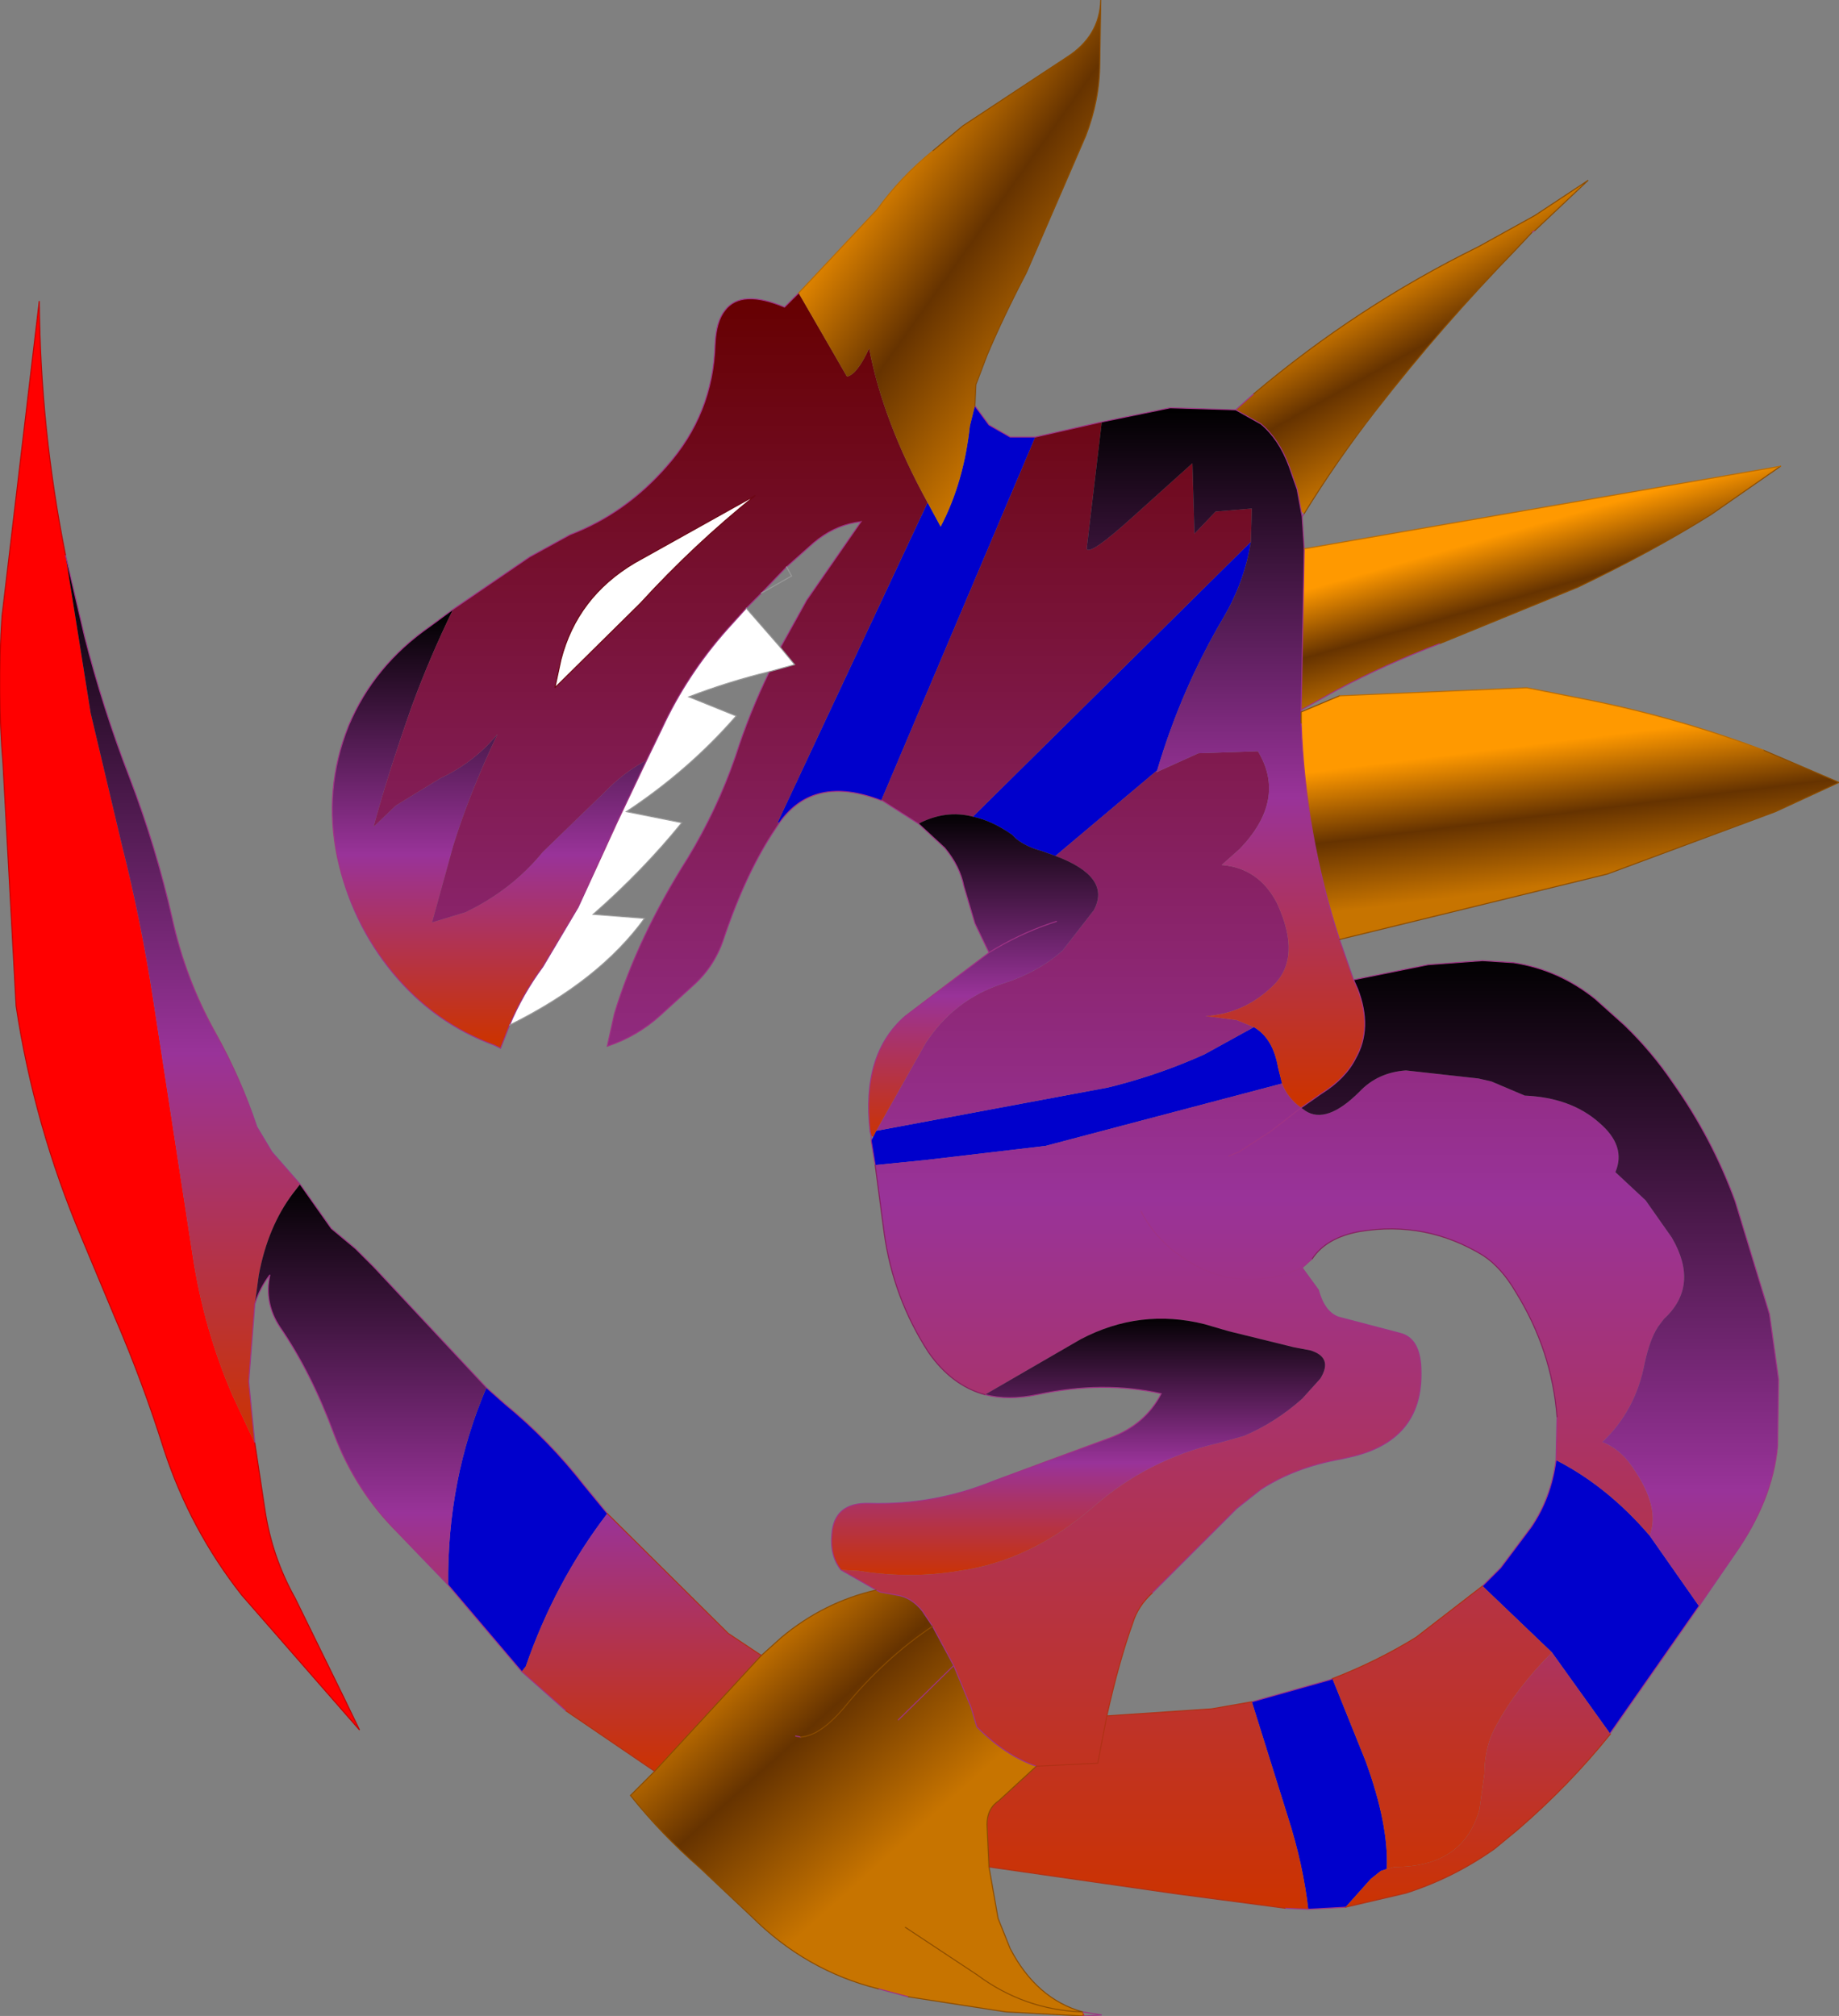 <svg xmlns="http://www.w3.org/2000/svg" viewBox="0 0 91.3 100.1" width="91.3" height="100.1"><rect x="0" y="0" width="91.3" height="100.1" fill="#808080" stroke="none"/><defs><linearGradient gradientUnits="userSpaceOnUse" x1="-819.2" x2="819.2" gradientTransform="matrix(0 .027 .007 0 9.05 49.6)" id="a"><stop offset="0"/><stop offset=".561" stop-color="#939"/><stop offset="1" stop-color="#c30"/></linearGradient><linearGradient gradientUnits="userSpaceOnUse" x1="-819.2" x2="819.2" gradientTransform="matrix(0 .018 .015 0 25.2 73.35)" id="b"><stop offset="0"/><stop offset=".561" stop-color="#939"/><stop offset="1" stop-color="#c30"/></linearGradient><linearGradient gradientUnits="userSpaceOnUse" x1="-819.2" x2="819.2" gradientTransform="matrix(0 .013 .01 0 24.3 41.15)" id="c"><stop offset="0"/><stop offset=".561" stop-color="#939"/><stop offset="1" stop-color="#c30"/></linearGradient><linearGradient gradientUnits="userSpaceOnUse" x1="-819.2" x2="819.2" gradientTransform="matrix(0 .049 .04 0 51.1 54.65)" id="d"><stop offset="0" stop-color="#600"/><stop offset=".561" stop-color="#939"/><stop offset="1" stop-color="#c30"/></linearGradient><linearGradient gradientUnits="userSpaceOnUse" x1="-819.2" x2="819.2" gradientTransform="matrix(0 .01 .007 0 48.85 48.45)" id="e"><stop offset="0"/><stop offset=".561" stop-color="#939"/><stop offset="1" stop-color="#c30"/></linearGradient><linearGradient gradientUnits="userSpaceOnUse" x1="-819.2" x2="819.2" gradientTransform="matrix(0 .008 .015 0 53.55 71.85)" id="f"><stop offset="0"/><stop offset=".561" stop-color="#939"/><stop offset="1" stop-color="#c30"/></linearGradient><linearGradient gradientUnits="userSpaceOnUse" x1="-819.2" x2="819.2" gradientTransform="matrix(.011 .013 .01 -.009 39.45 86.1)" id="g"><stop offset=".239" stop-color="#f90"/><stop offset=".51" stop-color="#630"/><stop offset=".773" stop-color="#C77400"/></linearGradient><linearGradient gradientUnits="userSpaceOnUse" x1="-819.2" x2="819.2" gradientTransform="matrix(.013 .009 .005 -.007 47.2 13.05)" id="h"><stop offset=".239" stop-color="#f90"/><stop offset=".51" stop-color="#630"/><stop offset=".773" stop-color="#C77400"/></linearGradient><linearGradient gradientUnits="userSpaceOnUse" x1="-819.2" x2="819.2" gradientTransform="matrix(0 .021 .008 0 60.85 37.5)" id="i"><stop offset="0"/><stop offset=".561" stop-color="#939"/><stop offset="1" stop-color="#c30"/></linearGradient><linearGradient gradientUnits="userSpaceOnUse" x1="-819.2" x2="819.2" gradientTransform="matrix(.001 .008 .016 -.002 77.95 40.2)" id="j"><stop offset=".239" stop-color="#f90"/><stop offset=".51" stop-color="#630"/><stop offset=".773" stop-color="#C77400"/></linearGradient><linearGradient gradientUnits="userSpaceOnUse" x1="-819.2" x2="819.2" gradientTransform="matrix(.002 .007 .014 -.004 76.5 29.2)" id="k"><stop offset=".239" stop-color="#f90"/><stop offset=".51" stop-color="#630"/><stop offset=".773" stop-color="#C77400"/></linearGradient><linearGradient gradientUnits="userSpaceOnUse" x1="-819.2" x2="819.2" gradientTransform="matrix(.005 .009 .009 -.005 70.1 17.25)" id="l"><stop offset=".239" stop-color="#f90"/><stop offset=".51" stop-color="#630"/><stop offset=".773" stop-color="#C77400"/></linearGradient><linearGradient gradientUnits="userSpaceOnUse" x1="-819.2" x2="819.2" gradientTransform="matrix(0 .029 .015 0 76.45 71.15)" id="m"><stop offset="0"/><stop offset=".561" stop-color="#939"/><stop offset="1" stop-color="#c30"/></linearGradient><linearGradient gradientUnits="userSpaceOnUse" x1="-819.2" x2="819.2" gradientTransform="matrix(0 .013 .014 0 42.55 89.5)" id="n"><stop offset="0"/><stop offset=".561" stop-color="#939"/><stop offset="1" stop-color="#c30"/></linearGradient></defs><path fill="#f00" d="M3.25 27.55Q2 21.3 1.95 14.95L.1 30.6q-.25 3.7.05 7.35l.65 12q.9 5.95 3.25 11.5L5.7 65.4q1.4 3.25 2.45 6.6 1.3 3.95 3.85 7.2l5.85 6.7-.75-1.55-2.45-5q-1.15-2.05-1.5-4.4l-.5-3.3-1.1-2.35q-1.45-3.35-2-7.05L7.6 49.6q-.6-3.9-1.55-7.65L4.5 35.4l-1.25-7.85"/><path fill="#00c" d="M22.25 78.7L25.9 83l.2-.25q1.45-4.2 4.05-7.6L29 73.75q-1.75-2.25-3.95-4.05l-.9-.8q-1.95 4.55-1.9 9.8m42.7 16.1l1.85-.1 1.25-1.4.5-.4.3-.1q.1-2.2-1.05-5.35l-1.65-4.1-.1.05-3.9 1.1 1.8 5.75q.75 2.35 1 4.55m15-8.7v-.05l4.4-6.3-2.45-3.5q-2.1-2.45-4.65-3.75Q77 74.4 76 75.85l-1.5 2-.9.9 3.45 3.3 2.9 4.05M51.4 21.7h-1.25l-1.05-.6-.7-.95-.25 1q-.3 2.8-1.45 5l-.65-1.2-7.45 15.9h.1q1.7-2.4 5.05-1.1L51.4 21.7m-8.15 34.95l.2 1.2 2.5-.25 5.95-.7 11.75-3.1-.2-.8q-.25-1.45-1.2-2l-2.45 1.35q-2.1.95-4.4 1.55l-.4.1-11.5 2.15-.15.3-.1.2m14.2-18.4q1.2-4.05 3.3-7.6 1.05-1.8 1.35-3.75L48.3 40.55q.95.2 1.95.9l.2.2q.5.4 1.25.6l.7.25 5.05-4.25"/><path fill="#fff" d="M25.3 50.9q4.45-2.2 6.7-5.3l-2.55-.2q2.5-2.2 4.4-4.55l-2.75-.55q3.1-2.05 5.45-4.75l-2.35-.95q1.95-.75 4-1.25l1.25-.35-.7-.85-1.7-1.95-.95 1.05q-2 2.25-3.25 4.95l-.75 1.55-1.45 3.05-1.95 4.25L26.95 48q-1 1.35-1.65 2.9m2.55-18.15l-.3 1.4 4.25-4.2q2.65-2.9 5.7-5.35l-6 3.35q-2.85 1.7-3.65 4.8"/><path fill="url(#a)" d="M3.25 27.55L4.5 35.4l1.55 6.55Q7 45.7 7.6 49.6l1.95 12.65q.55 3.7 2 7.05l1.1 2.35-.3-3.05.3-3.85.2-1.45q.45-2.4 1.7-4.05l.35-.45-1.4-1.6-.75-1.25q-.8-2.4-2.05-4.65-1.5-2.7-2.15-5.7-.8-3.55-2.1-6.95-1.35-3.5-2.25-7.05l-.95-4.05"/><path fill="url(#b)" d="M12.65 64.75q.25-.8.75-1.45-.3 1.4.5 2.6 1.55 2.25 2.7 5.35 1.05 2.75 3.15 4.85l2.5 2.6q-.05-5.25 1.9-9.8l-5.6-6-.9-.9-1.2-1-1.55-2.2-.35.45q-1.25 1.65-1.7 4.05l-.2 1.45M25.9 83l2.2 1.95 4.4 3 5.3-5.75-1.65-1.1-6-5.95q-2.6 3.4-4.05 7.6l-.2.25"/><path fill="url(#c)" d="M22.5 30.25l-1.15.85q-2.8 1.95-4.05 4.95-1.25 3.15-.55 6.5.7 3.25 2.75 5.75t5.05 3.6l.3.15.45-1.15q.65-1.55 1.65-2.9l1.75-2.95 1.95-4.25 1.45-3.05q-1.15.6-2.15 1.65l-3 2.9q-1.55 1.9-3.85 3l-1.65.5L22.5 42q.8-2.6 2.2-5.55-1.15 1.4-2.85 2.2L19.65 40l-1.1 1.05q.65-2.45 1.9-6 .9-2.45 2.05-4.8"/><path fill="url(#d)" d="M22.5 30.25q-1.15 2.35-2.05 4.8-1.25 3.55-1.9 6l1.1-1.05 2.2-1.35q1.7-.8 2.85-2.2-1.4 2.95-2.2 5.55l-1.05 3.8 1.65-.5q2.3-1.1 3.85-3l3-2.9q1-1.05 2.15-1.65l.75-1.55q1.25-2.7 3.25-4.95l.95-1.05.75-.75 1.25-1.3 1.35-1.2q.95-.8 2.05-1l.3-.05-2.7 3.9-1.3 2.35.7.85-1.25.35q-1 2.05-1.7 4.25-.9 2.6-2.35 5-2.5 3.95-3.65 7.75l-.35 1.6q1.5-.5 2.65-1.55l1.65-1.5q1.05-.95 1.5-2.35 1.1-3.25 2.55-5.4l.2-.3h-.1l7.45-15.9q-2.2-4-2.9-7.65-.6 1.3-1.1 1.4l-2.4-4.15-.7.7q-2.15-.9-2.95.15-.45.55-.5 1.7-.1 3.45-2.4 6.05-2.05 2.35-4.8 3.4l-2 1.1-3.8 2.6M49.1 92.7l9.4 1.35 5.3.7 1.15.05q-.25-2.2-1-4.55l-1.8-5.75-2 .35-5.2.35-.45 2.35-3.05.15 3.05-.15.45-2.35q.6-2.7 1.3-4.65.25-.8.95-1.45l4.2-4.2 1.2-.95q1.7-1.1 3.95-1.5l.45-.1q3.6-.8 3.55-4.2 0-1.7-1.05-1.95l-3.05-.8q-.7-.25-1-1.35l-.8-1.1.5-.45q.7-1.05 2.35-1.35 3.3-.55 6.15 1.2.9.6 1.6 1.8 1.8 2.9 2.05 6.2l-.05 2.15q2.55 1.3 4.65 3.75.55-1.4-.85-3.4-.6-.9-1.5-1.25 1.65-1.55 2.1-3.9.3-1.4.8-2l.15-.2q1.8-1.65.4-4.05l-1.3-1.85-1.5-1.4q.55-1.3-.8-2.45-1.4-1.25-3.7-1.35l-1.65-.7-.65-.15-3.6-.4q-1.4.1-2.3 1.05-1.65 1.65-2.7.95l-.2-.15-1.55 1.2-1.55 1-.5.2.5-.2 1.55-1L64.6 55q-.65-.45-.95-1.2L51.9 56.9l-5.95.7-2.5.25.45 3.4q.45 3.2 2.2 5.9 1.15 1.65 2.8 2.1l4.75-2.75q2.95-1.55 6.15-.75l1.2.35 3.25.8.8.15q1.15.35.5 1.4l-.9 1q-1.35 1.2-2.9 1.85l-1.25.35q-3.5.8-6.2 3.15-3.1 2.7-6.7 3.2-2.4.4-4.95 0l-.9-.05 1.75 1 .2.1.8.15q.75.1 1.3.8l.5.75 1.05 1.95.85 2.05.3 1q1.45 1.45 2.95 1.95l-1.85 1.7q-.6.4-.6 1.2l.1 2.1m5.6-71.75l-3.3.75-7.65 18.05h.05l1.8 1.15q1.35-.7 2.7-.35L62.1 26.9l.05-1.65-1.8.15-1.05 1.1-.1-3.5-3 2.7q-2.1 1.9-2.25 1.55l.75-6.3m18.9 57.8l-3.3 2.55q-1.95 1.2-4.15 2.05l1.65 4.1q1.15 3.15 1.05 5.35l.4-.1q3.4 0 4.2-2.85l.25-1.8q0-1.35.6-2.4 1-1.85 2.75-3.6l-3.45-3.3M52.4 42.5q2.8 1.05 1.9 2.7l-1.55 2q-1.25 1.1-3 1.65-2.4.8-3.8 2.95l-2.45 4.35L55 54l.4-.1q2.3-.6 4.4-1.55L62.25 51l-.85-.35-1.55-.2q1.9-.1 3.35-1.5 1.45-1.4.2-4.1-.9-1.75-2.75-1.9l.9-.8q2.35-2.45.9-4.85l-2.95.1-2.1.95.05-.1-5.05 4.25m-24.55-9.75q.8-3.1 3.65-4.8l6-3.35q-3.05 2.45-5.7 5.35l-4.25 4.2.3-1.4m28.8 27.4q.55 1.1 1.65 2l.3.2q2.3 1.7 5.1.95l.95-.35-.95.35q-2.8.75-5.1-.95l-.3-.2q-1.1-.9-1.65-2"/><path fill="url(#e)" d="M45.6 40.9l1.3 1.2q.75.9.95 1.9l.55 1.85.7 1.45-4.15 3.15q-2.2 1.9-1.75 5.75l.05.2.1.05.15-.3 2.45-4.35q1.4-2.15 3.8-2.95 1.75-.55 3-1.65l1.55-2q.9-1.65-1.9-2.7l-.7-.25q-.75-.2-1.25-.6l-.2-.2q-1-.7-1.95-.9-1.35-.35-2.7.35m6.85 4.85l-.3.1q-1.6.55-3.05 1.45 1.45-.9 3.05-1.45l.3-.1"/><path fill="url(#f)" d="M48.9 69.25q1.15.3 2.6 0 3.25-.7 6.15-.05-.8 1.55-2.55 2.2l-5.8 2.15q-2.95 1.2-6.15 1.1-1.75-.05-1.85 1.55-.1 1.05.45 1.75l.9.05q2.55.4 4.95 0 3.6-.5 6.7-3.2 2.7-2.35 6.2-3.15l1.25-.35q1.55-.65 2.9-1.85l.9-1q.65-1.05-.5-1.4l-.8-.15-3.25-.8-1.2-.35q-3.2-.8-6.15.75l-4.75 2.75"/><path fill="url(#g)" d="M32.5 87.95l-1.2 1.2q1.55 1.95 3.45 3.6l2.55 2.4q2.7 2.7 6.3 3.6l1.5.4 4.85.75 3.8.2v-.2q-2.3-.65-3.6-3.15l-.6-1.5-.45-2.55-.1-2.1q0-.8.6-1.2l1.85-1.7q-1.5-.5-2.95-1.95l-.3-1-.85-2.05-2.75 2.7 2.75-2.7-1.05-1.95-.5-.75q-.55-.7-1.3-.8l-.8-.15-.2-.1q-2.6.6-4.7 2.35l-1 .9-5.3 5.75m7-1.75l.25.05-.25-.05m5.45 9.5l3.55 2.35q2.35 1.75 5.25 1.85-2.9-.1-5.25-1.85l-3.55-2.35m-5.2-9.45q.95-.05 2.15-1.45 2-2.45 4.4-4.05-2.4 1.6-4.4 4.05-1.2 1.4-2.15 1.45"/><path fill="url(#h)" d="M48.4 20.15l.05-1.05.55-1.45q.8-1.9 1.95-4.1l2.95-6.8q.7-1.8.7-3.65l.05-3.1q-.05 1.8-1.7 2.85l-5.15 3.4-1.5 1.25q-1.6 1.3-2.75 2.9l-3.9 4.15 2.4 4.15q.5-.1 1.1-1.4.7 3.65 2.9 7.65l.65 1.2q1.15-2.2 1.45-5l.25-1"/><path fill="url(#i)" d="M67.2 48.65l-.7-2q-1.7-5.2-1.9-10.75v-.65l.15-8-.1-1.6-.05-.25-.2-1.1-.4-1.15q-.5-1.35-1.4-2.1l-1.25-.7-3.25-.1-3.4.7-.75 6.3q.15.35 2.25-1.55l3-2.7.1 3.5 1.05-1.1 1.8-.15-.05 1.65q-.3 1.95-1.35 3.75-2.1 3.55-3.3 7.6l-.05.1 2.1-.95 2.95-.1q1.45 2.4-.9 4.85l-.9.8q1.85.15 2.75 1.9 1.25 2.7-.2 4.1-1.45 1.4-3.35 1.5l1.55.2.85.35q.95.55 1.2 2l.2.8q.3.75.95 1.2l1-.7q1.2-.75 1.7-1.75.85-1.5.1-3.45l-.2-.45"/><path fill="url(#j)" d="M66.5 46.65l13.3-3.25 8.35-3.1 3.15-1.45-3.75-1.6q-4.2-1.6-8.7-2.5l-3.05-.6-9.3.4-1.9.8v.55q.2 5.55 1.9 10.75"/><path fill="url(#k)" d="M64.6 35.25l1.8-1q2.35-1.25 5.1-2.3l6.85-2.8q3.65-1.75 6.6-3.6l3.45-2.4-23.65 4.1-.15 8"/><path fill="url(#l)" d="M64.75 25.5q1.6-2.6 3.5-5.05 3.4-4.35 7-8.05l.8-.85.15-.1 2.65-2.5-2.65 1.75-2.8 1.55q-6 2.95-11.15 7.3l-.9.8 1.25.7q.9.75 1.4 2.1l.4 1.15.2 1.1.15.1"/><path fill="url(#m)" d="M66.8 94.7l3-.7q2.35-.75 4.4-2.2l1.15-.95q2.55-2.2 4.6-4.75l-2.9-4.05q-1.75 1.75-2.75 3.6-.6 1.05-.6 2.4l-.25 1.8q-.8 2.85-4.2 2.85l-.4.1-.3.1-.5.4-1.25 1.4m17.55-14.95l1.75-2.55q1.9-2.7 2.15-5.4l.05-3.3-.45-3.25-1.7-5.6q-1.15-3.15-3.1-5.9-1.05-1.55-2.4-2.85l-1.45-1.3q-1.8-1.45-4.05-1.8l-1.55-.1-2.7.2-3.7.75.2.45q.75 1.95-.1 3.45-.5 1-1.7 1.75l-1 .7.2.15q1.05.7 2.7-.95.9-.95 2.3-1.05l3.6.4.65.15 1.65.7q2.3.1 3.7 1.35 1.35 1.15.8 2.45l1.5 1.4 1.3 1.85q1.4 2.4-.4 4.05l-.15.2q-.5.6-.8 2-.45 2.35-2.1 3.9.9.35 1.5 1.25 1.4 2 .85 3.4l2.45 3.5"/><path fill="url(#n)" d="M53.75 100.1h.1l-.1-.2v.2"/><path fill="none" stroke="#9F3385" stroke-width=".05" stroke-linecap="round" stroke-miterlimit="3" d="M12.65 71.65l-.3-3.05.3-3.85q.25-.8.75-1.45-.3 1.4.5 2.6 1.55 2.25 2.7 5.35 1.05 2.75 3.15 4.85l2.5 2.6L25.9 83l2.2 1.95m15.5 13.8l1.5.4m8.65.95h.1l.85-.05-.95-.15m10.05-5.15l1.15.05 1.85-.1m13.15-8.6v-.05l4.4-6.3 1.75-2.55q1.9-2.7 2.15-5.4l.05-3.3-.45-3.25-1.7-5.6q-1.15-3.15-3.1-5.9-1.05-1.55-2.4-2.85l-1.45-1.3q-1.8-1.45-4.05-1.8l-1.55-.1-2.7.2-3.7.75-.7-2m-1.9-11.3v-.1l1.8-1q2.35-1.25 5.1-2.3m-6.75-4.7l-.1-1.6.1-.15m11.3-13.95l.15-.1m-13.95 8.1l-.9.8-3.25-.1-3.4.7-3.3.75h-1.25l-1.05-.6-.7-.95m-8.75-5.6l-.7.7q-2.15-.9-2.95.15-.45.55-.5 1.7-.1 3.45-2.4 6.05-2.05 2.35-4.8 3.4l-2 1.1-3.8 2.6-1.15.85q-2.8 1.95-4.05 4.95-1.25 3.15-.55 6.5.7 3.25 2.75 5.75t5.05 3.6l.3.15.45-1.15m12.9-17.55q-1 2.05-1.7 4.25-.9 2.6-2.35 5-2.5 3.95-3.65 7.75l-.35 1.6q1.5-.5 2.65-1.55l1.65-1.5q1.05-.95 1.5-2.35 1.1-3.25 2.55-5.4l.2-.3q1.7-2.4 5.05-1.1h.05l1.8 1.15 1.3 1.2q.75.9.95 1.9l.55 1.85.7 1.45-4.15 3.15q-2.2 1.9-1.75 5.75l.05.2v.25l.2 1.2m5.45 11.4q1.15.3 2.6 0 3.25-.7 6.15-.05-.8 1.55-2.55 2.2l-5.8 2.15q-2.95 1.2-6.15 1.1-1.75-.05-1.85 1.55-.1 1.05.45 1.75l1.75 1 .2.1.8.15q.75.1 1.3.8l.5.75 1.05 1.95-2.75 2.7M30.15 75.15L29 73.75q-1.75-2.25-3.95-4.05l-.9-.8-5.6-6-.9-.9-1.2-1-1.55-2.2-1.4-1.6-.75-1.25q-.8-2.4-2.05-4.65-1.5-2.7-2.15-5.7-.8-3.55-2.1-6.95-1.35-3.5-2.25-7.05l-.95-4.05m44.1 55.15l.85 2.05.3 1q1.45 1.45 2.95 1.95m-11.7-1.45l-.25-.05m17.7-7.1l4.2-4.2 1.2-.95q1.7-1.1 3.95-1.5l.45-.1q3.6-.8 3.55-4.2 0-1.7-1.05-1.95l-3.05-.8q-.7-.25-1-1.35l-.8-1.1.5-.45m12.15 7.85l-.05 2.15Q77 74.4 76 75.85l-1.5 2-.9.9m-7.45 4.6l-.1.05-3.9 1.1M32.1 37.75l-1.45 3.05-1.95 4.25L26.95 48q-1 1.35-1.65 2.9m6.8-13.15l.75-1.55q1.25-2.7 3.25-4.95l.95-1.05m2-2.05l1.35-1.2q.95-.8 2.05-1l.3-.05-2.7 3.9-1.3 2.35m-.95-2.7l1.25-1.3m-1.25 1.3l-.75.75m27.55-4.8l-.2-1.1-.4-1.15q-.5-1.35-1.4-2.1l-1.25-.7m3.25 5.05l.05.25M64.6 35.9q.2 5.55 1.9 10.75m-1.75-19.4l-.15 8m.05 27.7l-.95.35q-2.8.75-5.1-.95l-.3-.2q-1.1-.9-1.65-2M64.6 55l-1.55 1.2-1.55 1-.5.2M49.1 47.3q1.45-.9 3.05-1.45l.3-.1m14.75 2.9l.2.45q.75 1.95-.1 3.45-.5 1-1.7 1.75l-1 .7"/><path fill="none" stroke="#C40000" stroke-width=".05" stroke-linecap="round" stroke-miterlimit="3" d="M12.65 71.65l.5 3.3q.35 2.35 1.5 4.4l2.45 5 .75 1.55L12 79.2Q9.45 75.95 8.15 72 7.1 68.65 5.7 65.4l-1.65-3.95Q1.7 55.9.8 49.95l-.65-12Q-.15 34.3.1 30.6l1.85-15.65q.05 6.35 1.3 12.6"/><path fill="none" stroke="#8B4C00" stroke-width=".05" stroke-linecap="round" stroke-miterlimit="3" d="M32.5 87.95l-1.2 1.2q1.55 1.95 3.45 3.6l2.55 2.4q2.7 2.7 6.3 3.6m1.5.4l4.85.75 3.8.2m0-.2q-2.3-.65-3.6-3.15l-.6-1.5-.45-2.55m17.4-46.05l13.3-3.25 8.35-3.1 3.15-1.45-3.75-1.6m-21.05-2.7l-1.9.8v.55m6.9-3.95l6.85-2.8q3.65-1.75 6.6-3.6l3.45-2.4M64.75 25.5q1.6-2.6 3.5-5.05 3.4-4.35 7-8.05l.8-.85m.15-.1l2.65-2.5-2.65 1.75-2.8 1.55q-6 2.95-11.15 7.3m-13.85.6l.05-1.05.55-1.45q.8-1.9 1.95-4.1l2.95-6.8q.7-1.8.7-3.65l.05-3.1q-.05 1.8-1.7 2.85l-5.15 3.4-1.5 1.25m-2.8 71.45q-2.6.6-4.7 2.35l-1 .9-5.3 5.75m18.95-.25l-1.85 1.7q-.6.4-.6 1.2l.1 2.1m-2.8-11.95q-2.4 1.6-4.4 4.05-1.2 1.4-2.15 1.45m14 13.65q-2.9-.1-5.25-1.85l-3.55-2.35"/><path fill="none" stroke="#BA6B00" stroke-width=".05" stroke-linecap="round" stroke-miterlimit="3" d="M87.55 37.25q-4.2-1.6-8.7-2.5l-3.05-.6-9.3.4m21.9-11.4l-23.65 4.1M46.3 7.5q-1.6 1.3-2.75 2.9l-3.9 4.15"/><path fill="none" stroke="#B03115" stroke-width=".05" stroke-linecap="round" stroke-miterlimit="3" d="M28.1 84.95l4.4 3m16.6 4.75l9.4 1.35 5.3.7m3-.05l3-.7q2.35-.75 4.4-2.2l1.15-.95q2.55-2.2 4.6-4.75M37.8 82.2l-1.65-1.1-6-5.95m24.8 10.05l5.2-.35 2-.35m-10.7 3.2l3.05-.15.45-2.35q.6-2.7 1.3-4.65.25-.8.95-1.45m16.4-.35l-3.3 2.55q-1.95 1.2-4.15 2.05"/><path fill="none" stroke="#851F5D" stroke-width=".05" stroke-linecap="round" stroke-miterlimit="3" d="M43.45 57.85l.45 3.4q.45 3.2 2.2 5.9 1.15 1.65 2.8 2.1m16.25-6.75q.7-1.05 2.35-1.35 3.3-.55 6.15 1.2.9.6 1.6 1.8 1.8 2.9 2.05 6.2"/><path fill="none" stroke="#999" stroke-width=".05" stroke-linecap="round" stroke-miterlimit="3" d="M25.3 50.9q4.45-2.2 6.7-5.3l-2.55-.2q2.5-2.2 4.4-4.55l-2.75-.55q3.1-2.05 5.45-4.75l-2.35-.95q1.95-.75 4-1.25m-1.15-3.15l1.7 1.95.7.85-1.25.35m.85-5.2l.25.45-1.5.85"/><path fill="none" stroke="#6C0614" stroke-width=".05" stroke-linecap="round" stroke-miterlimit="3" d="M27.85 32.75q.8-3.1 3.65-4.8l6-3.35q-3.05 2.45-5.7 5.35l-4.25 4.2.3-1.4"/></svg>